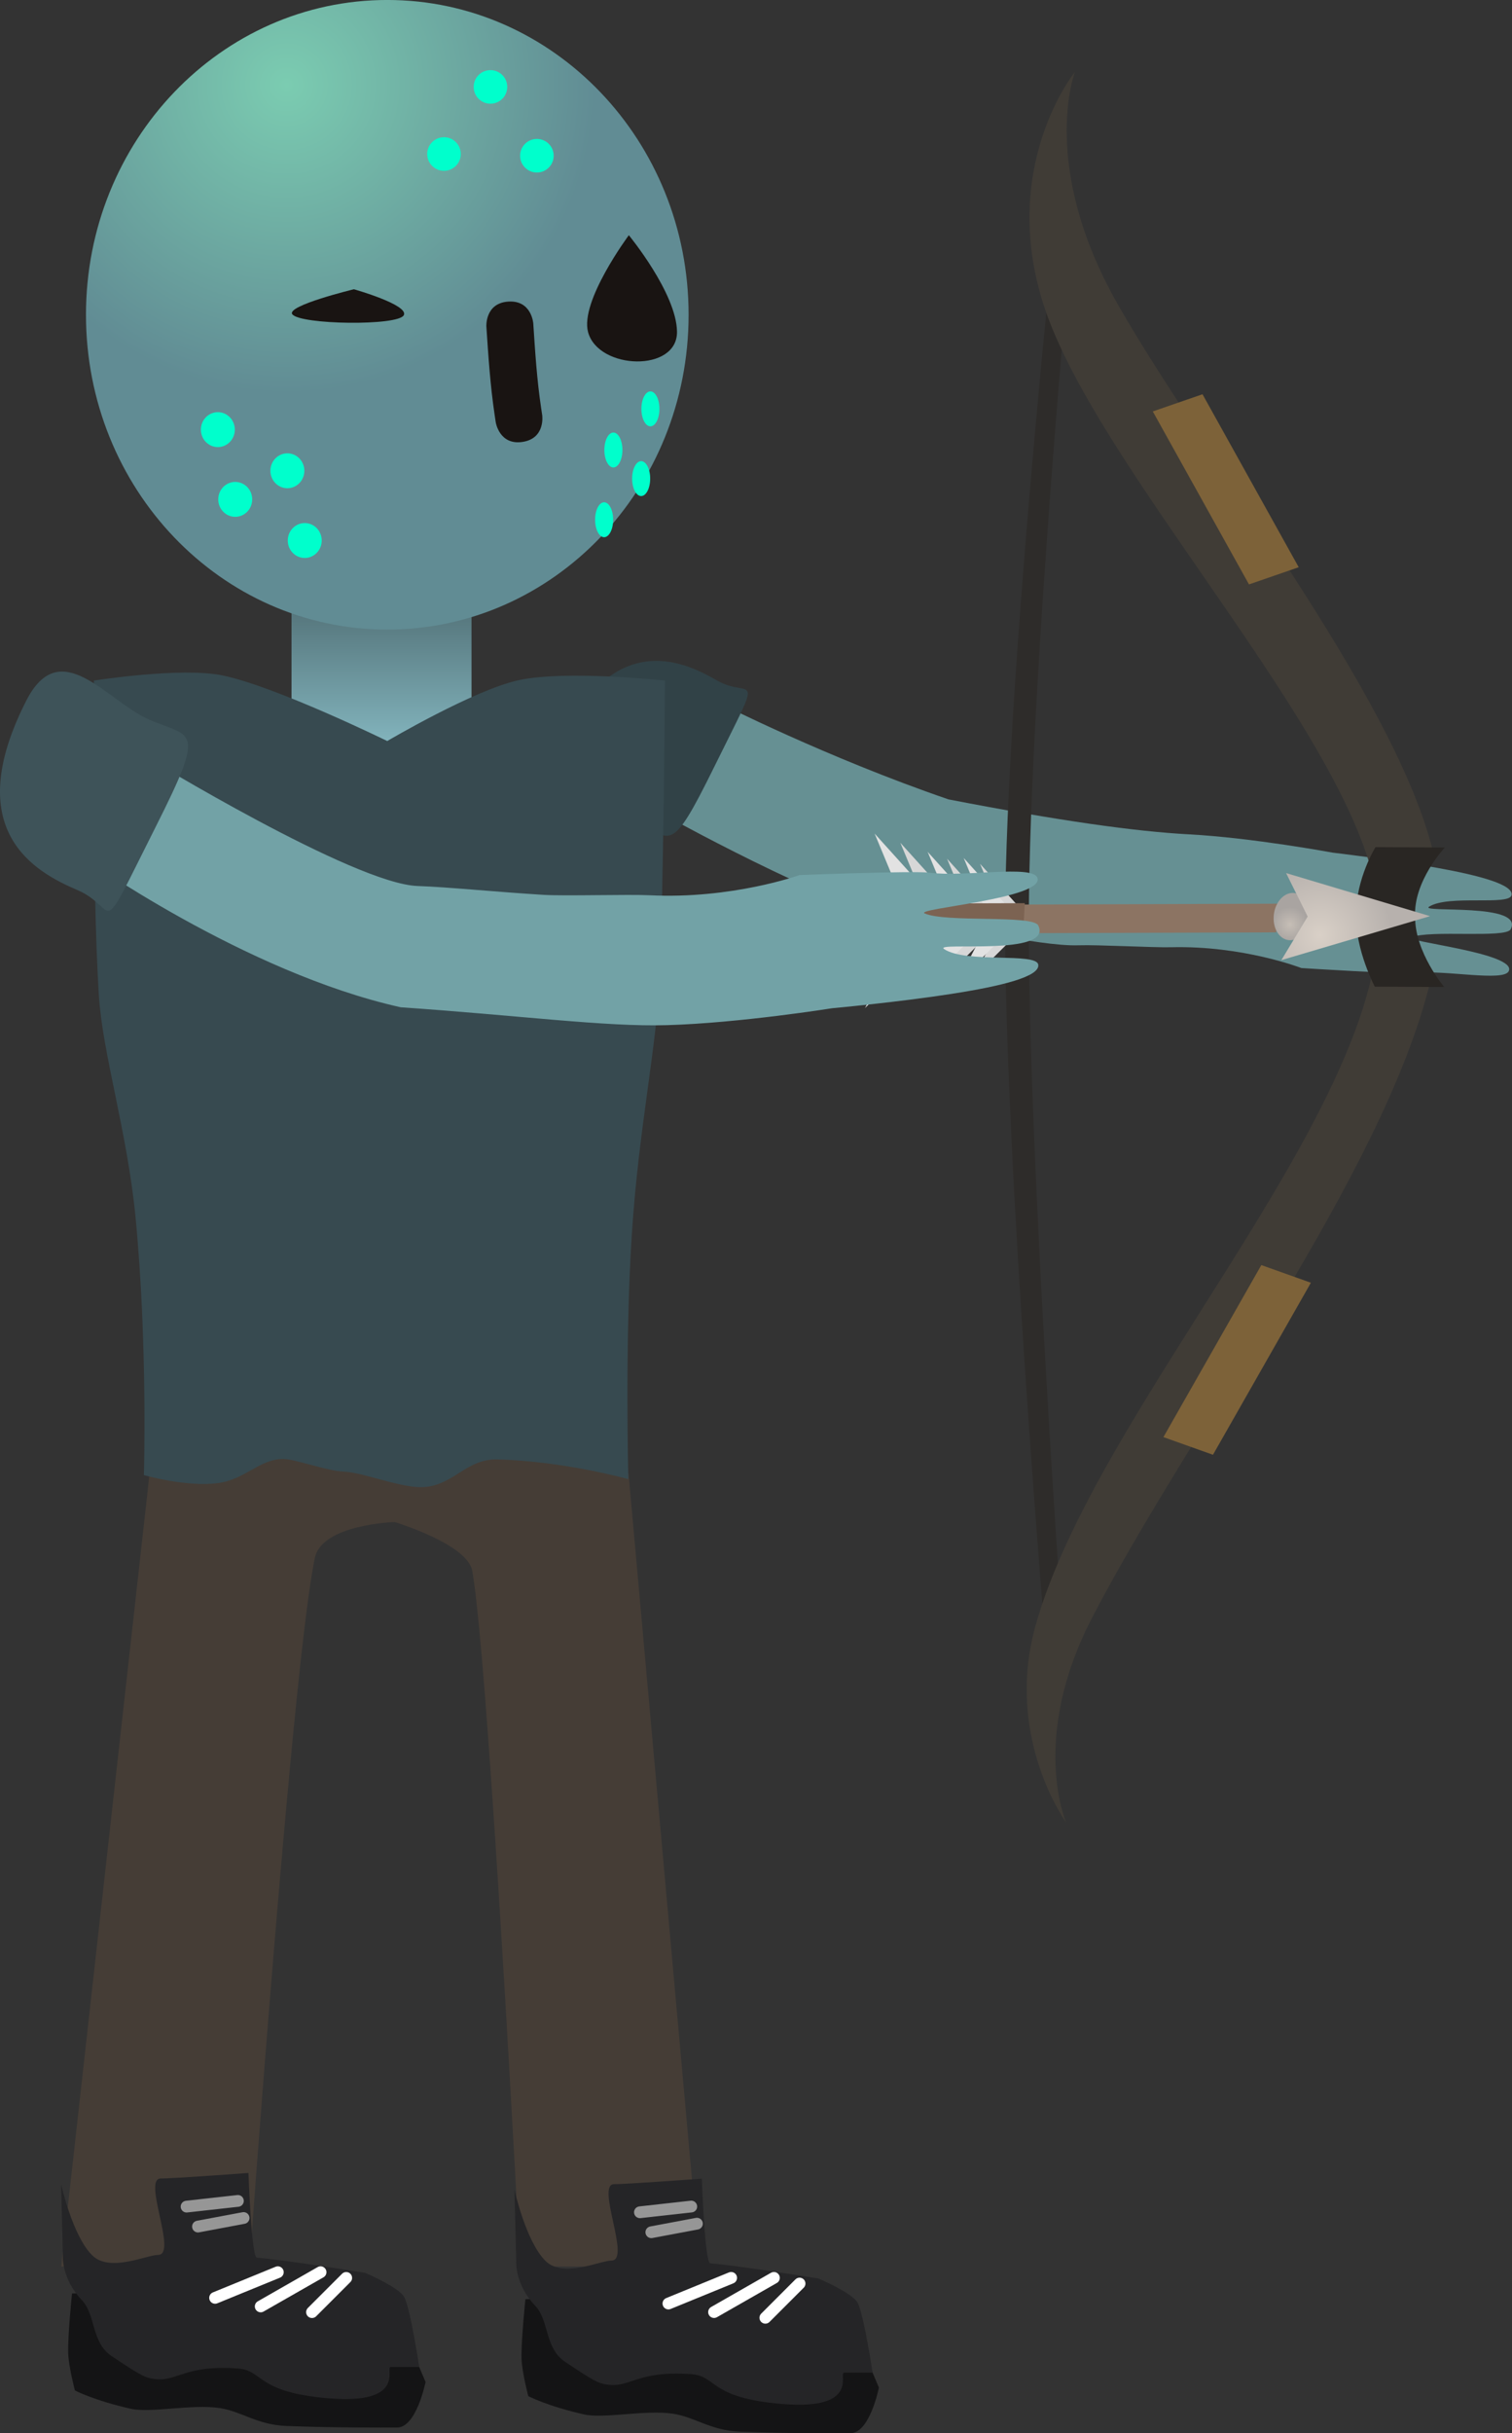 <svg version="1.1" xmlns="http://www.w3.org/2000/svg" xmlns:xlink="http://www.w3.org/1999/xlink" width="64.312" height="103.45" viewBox="0,0,64.312,103.45"><rect x="0" y="0" width="64.312" height="103.45" fill="#333333" stroke="none"/><defs><linearGradient x1="239.748" y1="156.068" x2="239.748" y2="162.919" gradientUnits="userSpaceOnUse" id="color-1"><stop offset="0" stop-color="#4f6d73"/><stop offset="1" stop-color="#86b9c2"/></linearGradient><radialGradient cx="235.712" cy="134.48" r="13.118" gradientUnits="userSpaceOnUse" id="color-2"><stop offset="0" stop-color="#7bccb1"/><stop offset="1" stop-color="#618c94"/></radialGradient><radialGradient cx="278.391" cy="170.181" r="0.745" gradientUnits="userSpaceOnUse" id="color-3"><stop offset="0" stop-color="#c6beb6"/><stop offset="1" stop-color="#a9a4a1"/></radialGradient><radialGradient cx="279.663" cy="170.635" r="3.065" gradientUnits="userSpaceOnUse" id="color-4"><stop offset="0" stop-color="#d9d0c7"/><stop offset="1" stop-color="#b7b1ad"/></radialGradient></defs><g transform="translate(-223.52,-130.877)"><g data-paper-data="{&quot;isPaintingLayer&quot;:true}" fill-rule="nonzero" stroke-linejoin="miter" stroke-miterlimit="10" stroke-dasharray="" stroke-dashoffset="0" style="mix-blend-mode: normal"><g><path d="M226.123,227.236l3.759,-33.71c0,0 6.755,-2.183 9.822,-2.183c3.629,0 0.606,4.244 0.606,4.244c0,0 -3.092,0.088 -3.398,1.524c-0.936,4.391 -2.786,30.125 -2.786,30.125z" fill="#453d36" stroke="#000000" stroke-width="0" stroke-linecap="butt"/><path d="M241.622,232.145c0,0 -0.386,1.94 -1.213,1.94c-0.593,0 -2.644,0.014 -4.704,-0.067c-1.253,-0.049 -1.902,-0.618 -2.836,-0.761c-1.175,-0.18 -2.939,0.22 -3.788,0.029c-1.565,-0.353 -2.375,-0.778 -2.375,-0.778c0,0 -0.269,-1.025 -0.286,-1.586c-0.022,-0.755 0.164,-2.537 0.164,-2.537c0,0 5.934,-0.12 8.249,0.081c1.37,0.119 4.241,0.647 4.241,0.647c0,0 1.46,0.616 1.673,1.043c0.262,0.523 0.873,1.989 0.873,1.989z" data-paper-data="{&quot;index&quot;:null}" fill="#141415" stroke="#000000" stroke-width="0" stroke-linecap="butt"/><path d="M241.351,231.51c0,0 -0.386,0 -1.213,0c-0.248,0 0.702,1.602 -2.618,1.333c-3.136,-0.254 -2.776,-1.188 -3.881,-1.269c-2.309,-0.169 -2.588,0.595 -3.587,0.442c-0.348,-0.053 -0.513,-0.115 -1.785,-0.97c-0.875,-0.589 -0.666,-1.751 -1.265,-2.379c-0.876,-0.917 -0.808,-1.886 -0.808,-1.886l-0.076,-3.048c0,0 0.486,2.207 1.325,3.031c0.751,0.738 2.317,-0.019 2.801,-0.019c0.847,-0 -0.689,-3.268 0.121,-3.25c0.435,0.01 3.723,-0.234 3.723,-0.234c0,0 0.123,3.58 0.356,3.6c1.37,0.119 4.604,0.647 4.604,0.647c0,0 1.46,0.616 1.673,1.043c0.262,0.523 0.631,2.959 0.631,2.959z" data-paper-data="{&quot;index&quot;:null}" fill="#252527" stroke="#000000" stroke-width="0" stroke-linecap="butt"/><path d="M232.669,228.571l2.668,-1.091" data-paper-data="{&quot;index&quot;:null}" fill="none" stroke="#ffffff" stroke-width="0.5" stroke-linecap="round"/><path d="M237.155,227.48l-2.546,1.455" data-paper-data="{&quot;index&quot;:null}" fill="none" stroke="#ffffff" stroke-width="0.5" stroke-linecap="round"/><path d="M238.246,227.723l-1.455,1.455" data-paper-data="{&quot;index&quot;:null}" fill="none" stroke="#ffffff" stroke-width="0.5" stroke-linecap="round"/><path d="M233.639,224.449l-2.183,0.243" data-paper-data="{&quot;index&quot;:null}" fill="none" stroke="#969696" stroke-width="0.5" stroke-linecap="round"/><path d="M233.881,225.176l-1.94,0.364" data-paper-data="{&quot;index&quot;:null}" fill="none" stroke="#969696" stroke-width="0.5" stroke-linecap="round"/></g><g><path d="M239.704,191.343c3.629,0 10.55,2.183 10.55,2.183l3.031,33.71h-7.639c0,0 -1.327,-25.538 -2.038,-29.57c-0.201,-1.143 -3.298,-2.079 -3.298,-2.079c0,0 -3.673,-4.244 -0.606,-4.244z" fill="#453d36" stroke="#000000" stroke-width="0" stroke-linecap="butt"/><path d="M259.693,234.326c-0.593,0 -2.644,0.014 -4.704,-0.067c-1.253,-0.049 -1.902,-0.618 -2.836,-0.761c-1.175,-0.18 -2.939,0.22 -3.788,0.029c-1.565,-0.353 -2.375,-0.778 -2.375,-0.778c0,0 -0.269,-1.025 -0.286,-1.586c-0.022,-0.755 0.164,-2.537 0.164,-2.537c0,0 5.934,-0.12 8.249,0.081c1.37,0.119 4.241,0.647 4.241,0.647c0,0 1.46,0.616 1.673,1.043c0.262,0.523 0.873,1.989 0.873,1.989c0,0 -0.386,1.94 -1.213,1.94z" data-paper-data="{&quot;index&quot;:null}" fill="#141415" stroke="#000000" stroke-width="0" stroke-linecap="butt"/><path d="M259.422,231.751c-0.248,0 0.702,1.602 -2.618,1.333c-3.136,-0.254 -2.776,-1.188 -3.881,-1.269c-2.309,-0.169 -2.588,0.595 -3.587,0.442c-0.348,-0.053 -0.513,-0.115 -1.785,-0.97c-0.875,-0.589 -0.666,-1.751 -1.265,-2.379c-0.876,-0.917 -0.808,-1.886 -0.808,-1.886l-0.076,-3.048c0,0 0.486,2.207 1.325,3.031c0.751,0.738 2.317,-0.019 2.801,-0.019c0.847,-0 -0.689,-3.268 0.121,-3.25c0.435,0.01 3.723,-0.234 3.723,-0.234c0,0 0.123,3.58 0.356,3.6c1.37,0.119 4.604,0.647 4.604,0.647c0,0 1.46,0.616 1.673,1.043c0.262,0.523 0.631,2.959 0.631,2.959c0,0 -0.386,0 -1.213,0z" data-paper-data="{&quot;index&quot;:null}" fill="#252527" stroke="#000000" stroke-width="0" stroke-linecap="butt"/><path d="M254.619,227.721l-2.668,1.091" fill="none" stroke="#ffffff" stroke-width="0.5" stroke-linecap="round"/><path d="M256.438,227.721l-2.546,1.455" fill="none" stroke="#ffffff" stroke-width="0.5" stroke-linecap="round"/><path d="M256.074,229.418l1.455,-1.455" fill="none" stroke="#ffffff" stroke-width="0.5" stroke-linecap="round"/><path d="M250.739,224.932l2.183,-0.243" fill="none" stroke="#969696" stroke-width="0.5" stroke-linecap="round"/><path d="M253.164,225.417l-1.94,0.364" fill="none" stroke="#969696" stroke-width="0.5" stroke-linecap="round"/></g><path d="M287.812,168.934c-0.088,0.46 -2.688,-0.03 -3.506,0.491c-0.433,0.276 4.075,-0.186 3.469,0.962c-0.208,0.394 -3.445,0.013 -4.221,0.34c-0.415,0.175 4.506,0.662 4.14,1.438c-0.217,0.461 -2.711,-0.059 -3.974,0.076c-0.615,0.065 -4.846,-0.207 -4.846,-0.207c0,0 -2.477,-0.963 -5.553,-0.885c-0.74,0.019 -3.146,-0.111 -3.906,-0.083c-1.799,0.066 -5.86,-1.001 -6.963,-0.992c-2.371,0.021 -10.348,-4.371 -10.348,-4.371l1.986,-4.95c0,0 4.59,2.332 9.773,4.11c4.715,0.912 7.946,1.364 10.225,1.486c2.698,0.144 6.125,0.78 6.125,0.78c0,0 2.42,0.281 4.436,0.645c1.814,0.328 3.249,0.716 3.165,1.159z" data-paper-data="{&quot;index&quot;:null}" fill="#669093" stroke="#000000" stroke-width="0" stroke-linecap="butt"/><path d="M247.253,162.507c2.368,-4.855 5.252,-3.57 6.747,-2.709c1.495,0.861 2.073,-0.726 -0.116,3.714c-1.851,3.753 -1.811,3.09 -3.306,2.229c-1.495,-0.861 -4.559,-0.705 -3.325,-3.234z" data-paper-data="{&quot;index&quot;:null}" fill="#314247" stroke="#000000" stroke-width="0" stroke-linecap="butt"/><path d="M235.92,162.919v-6.851h7.656v6.851z" fill="url(#color-1)" stroke="#000000" stroke-width="0" stroke-linecap="butt"/><path d="M229.64,193.591c0,0 0.167,-5.56 -0.353,-10.944c-0.353,-3.658 -1.405,-6.959 -1.562,-9.453c-0.294,-4.681 -0.21,-13.382 -0.21,-13.382c0,0 3.692,-0.585 5.469,-0.219c2.263,0.466 7.007,2.789 7.007,2.789c0,0 3.677,-2.171 5.59,-2.587c2.019,-0.439 6.224,0.017 6.224,0.017c0,0 -0.069,9.217 -0.227,12.656c-0.14,3.043 -0.89,6.368 -1.183,10.873c-0.303,4.643 -0.148,10.422 -0.148,10.422c0,0 -2.757,-0.769 -5.572,-0.838c-1.278,-0.031 -1.791,1.006 -2.999,1.165c-0.965,0.127 -2.636,-0.613 -3.561,-0.65c-0.699,-0.028 -2.044,-0.531 -2.538,-0.535c-0.998,-0.008 -1.616,0.865 -2.773,1.025c-1.345,0.185 -3.164,-0.339 -3.164,-0.339z" fill="#374a50" stroke="#292e32" stroke-width="0" stroke-linecap="butt"/><path d="M252.809,144.26c0,7.392 -5.738,13.384 -12.816,13.384c-7.078,0 -12.816,-5.992 -12.816,-13.384c0,-7.392 5.738,-13.384 12.816,-13.384c7.078,0 12.816,5.992 12.816,13.384z" fill="url(#color-2)" stroke="none" stroke-width="0" stroke-linecap="butt"/><path d="M245.742,149.666c-0.989,0.148 -1.137,-0.841 -1.137,-0.841l-0.045,-0.304c-0.187,-1.253 -0.269,-2.496 -0.352,-3.759c0,0 -0.065,-0.998 0.932,-1.063c0.998,-0.065 1.063,0.932 1.063,0.932c0.079,1.208 0.154,2.397 0.334,3.594l0.045,0.304c0,0 0.148,0.989 -0.841,1.137z" fill="#191412" stroke="none" stroke-width="0.5" stroke-linecap="butt"/><path d="M248.534,145.001c-0.36,-1.311 1.733,-4.124 1.733,-4.124c0,0 2.022,2.454 2.049,4.096c0.029,1.746 -3.341,1.632 -3.782,0.028z" fill="#191412" stroke="none" stroke-width="0.5" stroke-linecap="butt"/><path d="M235.952,144.238c-0.267,-0.365 2.621,-1.063 2.621,-1.063c0,0 2.336,0.66 2.124,1.1c-0.226,0.469 -4.417,0.409 -4.744,-0.038z" data-paper-data="{&quot;index&quot;:null}" fill="#191412" stroke="none" stroke-width="0.5" stroke-linecap="butt"/><path d="M235.76,153.857c0,-0.41 0.323,-0.742 0.722,-0.742c0.399,0 0.722,0.332 0.722,0.742c0,0.41 -0.323,0.742 -0.722,0.742c-0.399,0 -0.722,-0.332 -0.722,-0.742z" fill="#00ffcc" stroke="none" stroke-width="0.5" stroke-linecap="butt"/><path d="M235.021,150.892c0,-0.41 0.323,-0.742 0.722,-0.742c0.399,0 0.722,0.332 0.722,0.742c0,0.41 -0.323,0.742 -0.722,0.742c-0.399,0 -0.722,-0.332 -0.722,-0.742z" fill="#00ffcc" stroke="none" stroke-width="0.5" stroke-linecap="butt"/><path d="M232.803,152.108c0,-0.41 0.323,-0.742 0.722,-0.742c0.399,0 0.722,0.332 0.722,0.742c0,0.41 -0.323,0.742 -0.722,0.742c-0.399,0 -0.722,-0.332 -0.722,-0.742z" fill="#00ffcc" stroke="none" stroke-width="0.5" stroke-linecap="butt"/><path d="M232.064,149.143c0,-0.41 0.323,-0.742 0.722,-0.742c0.399,0 0.722,0.332 0.722,0.742c0,0.41 -0.323,0.742 -0.722,0.742c-0.399,0 -0.722,-0.332 -0.722,-0.742z" fill="#00ffcc" stroke="none" stroke-width="0.5" stroke-linecap="butt"/><path d="M249.216,153.716c-0.212,0 -0.384,-0.332 -0.384,-0.742c0,-0.41 0.172,-0.742 0.384,-0.742c0.212,0 0.384,0.332 0.384,0.742c0,0.41 -0.172,0.742 -0.384,0.742z" fill="#00ffcc" stroke="none" stroke-width="0.5" stroke-linecap="butt"/><path d="M249.61,150.751c-0.212,0 -0.384,-0.332 -0.384,-0.742c0,-0.41 0.172,-0.742 0.384,-0.742c0.212,0 0.384,0.332 0.384,0.742c0,0.41 -0.172,0.742 -0.384,0.742z" fill="#00ffcc" stroke="none" stroke-width="0.5" stroke-linecap="butt"/><path d="M250.791,151.967c-0.212,0 -0.384,-0.332 -0.384,-0.742c0,-0.41 0.172,-0.742 0.384,-0.742c0.212,0 0.384,0.332 0.384,0.742c0,0.41 -0.172,0.742 -0.384,0.742z" fill="#00ffcc" stroke="none" stroke-width="0.5" stroke-linecap="butt"/><path d="M251.185,149.002c-0.212,0 -0.384,-0.332 -0.384,-0.742c0,-0.41 0.172,-0.742 0.384,-0.742c0.212,0 0.384,0.332 0.384,0.742c0,0.41 -0.172,0.742 -0.384,0.742z" fill="#00ffcc" stroke="none" stroke-width="0.5" stroke-linecap="butt"/><path d="M241.691,137.425c0,-0.395 0.32,-0.714 0.714,-0.714c0.395,0 0.714,0.32 0.714,0.714c0,0.395 -0.32,0.714 -0.714,0.714c-0.395,0 -0.714,-0.32 -0.714,-0.714z" fill="#00ffcc" stroke="none" stroke-width="0.5" stroke-linecap="butt"/><path d="M243.667,134.572c0,-0.395 0.32,-0.714 0.714,-0.714c0.395,0 0.714,0.32 0.714,0.714c0,0.395 -0.32,0.714 -0.714,0.714c-0.395,0 -0.714,-0.32 -0.714,-0.714z" fill="#00ffcc" stroke="none" stroke-width="0.5" stroke-linecap="butt"/><path d="M245.642,137.498c0,-0.395 0.32,-0.714 0.714,-0.714c0.395,0 0.714,0.32 0.714,0.714c0,0.395 -0.32,0.714 -0.714,0.714c-0.395,0 -0.714,-0.32 -0.714,-0.714z" fill="#00ffcc" stroke="none" stroke-width="0.5" stroke-linecap="butt"/><path d="M268.048,201.42c0,0 -1.824,-21.361 -1.773,-31.689c0.049,-9.8 2.075,-28.777 2.075,-28.777l0.751,0.004c0,0 -1.771,18.88 -1.82,28.772c-0.051,10.25 1.518,31.694 1.518,31.694z" fill="#2e2c2a" stroke="none" stroke-width="0" stroke-linecap="butt"/><path d="M269.24,133.939c0,0 -1.536,3.998 1.839,9.903c3.79,6.633 11.559,16.332 13.339,23.019c0.242,0.908 -1.56,2.339 -1.564,3.121c-0.005,1.008 1.774,1.506 1.5,2.635c-1.984,8.171 -10.288,19.115 -14.4,27.073c-2.647,5.122 -1.087,8.669 -1.087,8.669c0,0 -2.627,-3.602 -1.306,-8.351c2.554,-9.182 14.558,-21.639 14.6,-30.04c0.033,-6.687 -12,-18.898 -14.289,-26.243c-1.825,-5.855 1.367,-9.786 1.367,-9.786z" fill="#403c36" stroke="none" stroke-width="0" stroke-linecap="butt"/><path d="M273.005,191.976l4.165,-7.314l2.108,0.751l-4.165,7.314z" fill="#7d6239" stroke="none" stroke-width="0" stroke-linecap="butt"/><path d="M274.668,147.639l4.092,7.354l-2.115,0.73l-4.092,-7.354z" data-paper-data="{&quot;index&quot;:null}" fill="#7d6239" stroke="none" stroke-width="0" stroke-linecap="butt"/><path d="M281.997,172.825c0,0 -0.81,-1.511 -0.804,-3.035c0.007,-1.588 0.834,-2.896 0.834,-2.896l2.949,0.015c0,0 -1.351,1.434 -1.265,2.961c-0.006,1.498 1.236,2.97 1.236,2.97z" fill="#292623" stroke="none" stroke-width="0" stroke-linecap="butt"/><g stroke="none" stroke-width="0" stroke-linecap="butt"><path d="M277.867,169.298l-0.066,1.219l-15.217,0.049l0.066,-1.219z" fill="#8c7463"/><path d="M278.395,170.851c-0.417,0.001 -0.732,-0.448 -0.701,-1.003c0.03,-0.555 0.393,-1.007 0.811,-1.008c0.417,-0.001 0.732,0.448 0.701,1.003c-0.03,0.555 -0.393,1.007 -0.811,1.008z" fill="url(#color-3)"/><path d="M284.346,169.827l-6.324,1.87l1.119,-1.854l-0.918,-1.847z" fill="url(#color-4)"/><path d="M264.378,169.546l-1.307,0.179l-1.255,-3.017z" fill="#d7d7d7"/><path d="M263.595,169.501l-1.466,0.2l-1.407,-3.383z" fill="#e2e2e2"/><path d="M265.74,169.531l-0.988,0.135l-0.949,-2.28z" fill="#d7d7d7"/><path d="M265.149,169.498l-1.108,0.151l-1.064,-2.556z" fill="#e2e2e2"/><path d="M266.828,169.399l-0.828,0.113l-0.795,-1.911z" fill="#d7d7d7"/><path d="M266.332,169.371l-0.929,0.127l-0.892,-2.143z" fill="#e2e2e2"/><path d="M261.448,173.339l1.583,-3.026l1.288,0.17z" fill="#d7d7d7"/><path d="M260.313,173.734l1.775,-3.393l1.445,0.191z" fill="#e2e2e2"/><path d="M263.511,172.647l1.197,-2.287l0.974,0.129z" fill="#d7d7d7"/><path d="M262.652,172.946l1.342,-2.564l1.092,0.144z" fill="#e2e2e2"/><path d="M264.935,172.423l1.003,-1.917l0.816,0.108z" fill="#d7d7d7"/><path d="M264.216,172.674l1.125,-2.15l0.915,0.121z" fill="#e2e2e2"/><path d="M267.109,169.275l-0.072,1.32l-5.092,0.016l0.072,-1.32z" fill="#7c6352"/></g><path d="M264.021,173.128c-2.321,0.361 -5.103,0.614 -5.103,0.614c0,0 -3.946,0.632 -7.043,0.72c-2.617,0.075 -6.299,-0.417 -11.309,-0.76c-6.657,-1.479 -13.597,-6.441 -13.597,-6.441l2.731,-4.222c0,0 8.869,5.417 11.587,5.507c1.264,0.042 3.305,0.251 5.366,0.377c0.87,0.053 3.633,-0.027 4.48,0.016c3.524,0.176 6.391,-0.857 6.391,-0.857c0,0 4.858,-0.192 5.561,-0.1c1.444,0.19 4.317,-0.335 4.553,0.199c0.398,0.9 -5.258,1.319 -4.787,1.531c0.88,0.396 4.602,0.052 4.829,0.509c0.662,1.333 -4.492,0.676 -4.004,1.005c0.922,0.62 3.917,0.132 4.005,0.662c0.084,0.51 -1.572,0.914 -3.661,1.239z" data-paper-data="{&quot;index&quot;:null}" fill="#72a2a6" stroke="#000000" stroke-width="0" stroke-linecap="butt"/><path d="M229.892,161.484c1.82,0.775 2.4,0.28 0.241,4.565c-2.554,5.07 -1.5,3.445 -3.32,2.67c-1.82,-0.775 -4.988,-2.528 -2.178,-8.048c1.464,-2.875 3.436,0.038 5.256,0.812z" fill="#3e5359" stroke="#000000" stroke-width="0" stroke-linecap="butt"/></g></g></svg>